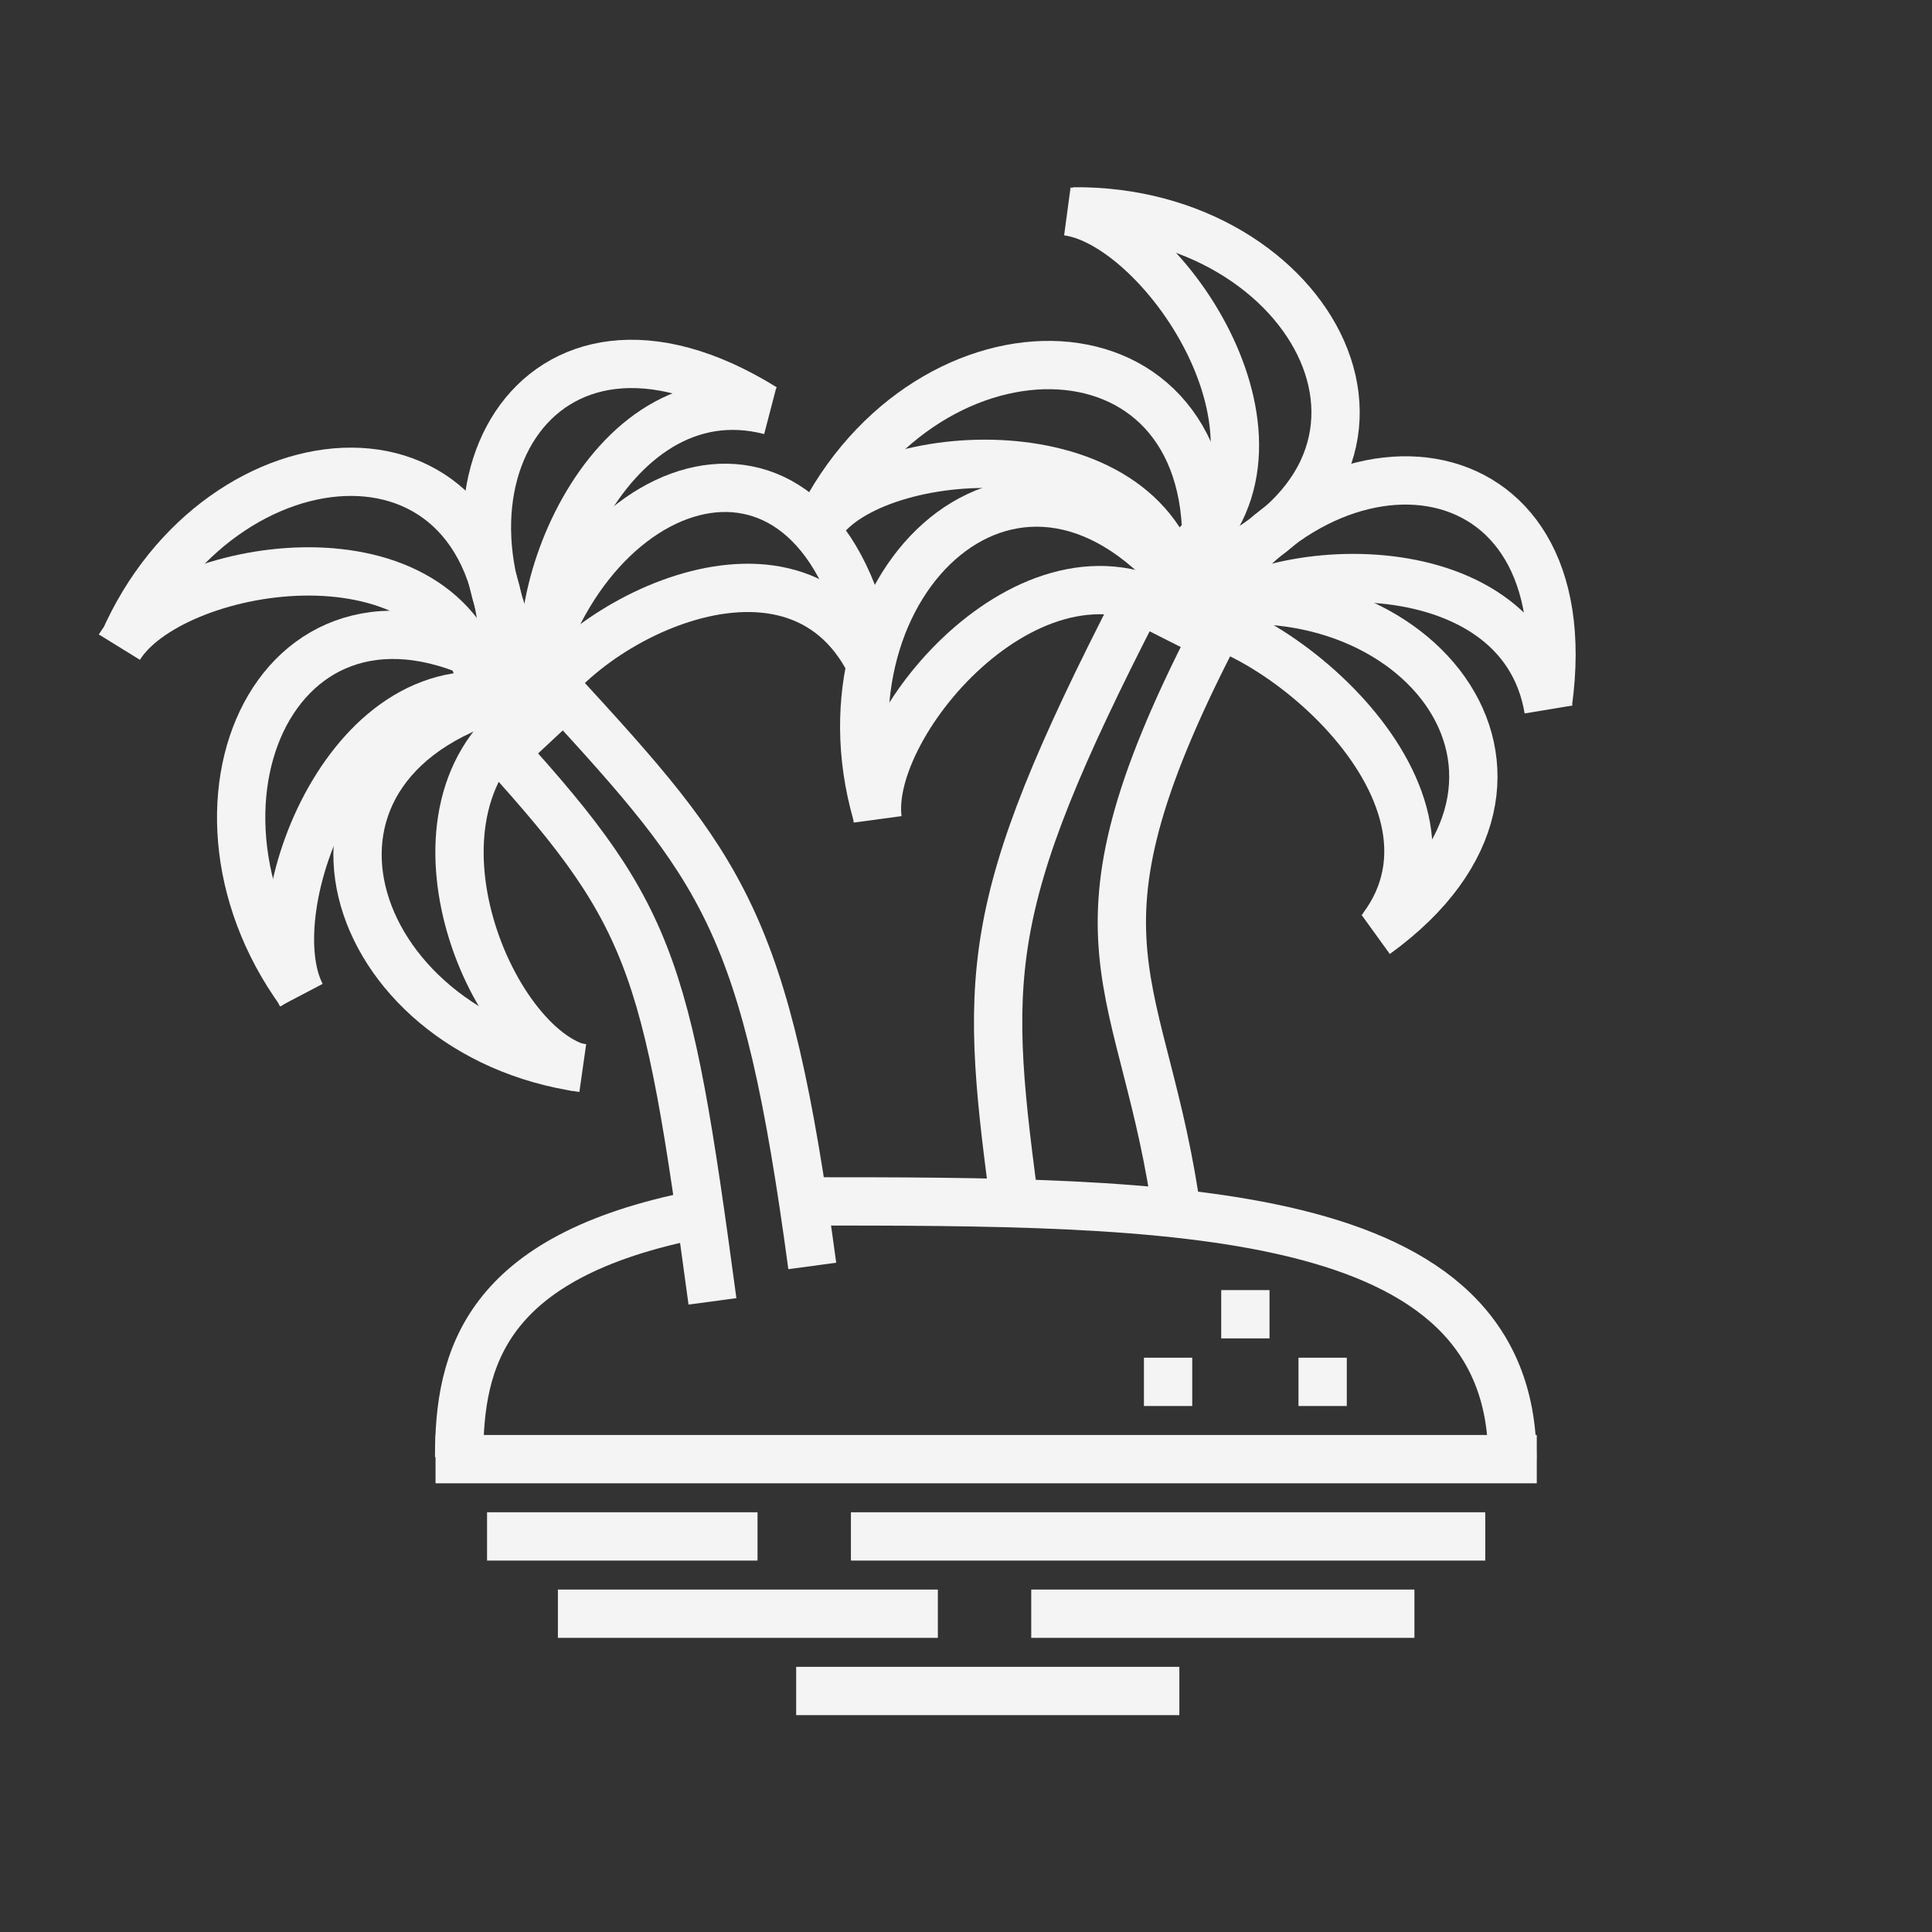<svg width="600" height="600" viewBox="0 0 600 600" fill="none" xmlns="http://www.w3.org/2000/svg">
<rect x="0" y="0" width="600" height="600" fill="#333333" stroke="none"/>
<rect x="135.76" y="446.151" width="341" height="14" fill="#F4F4F4" stroke="#F4F4F4"/>
<rect x="151.76" y="470.151" width="83" height="14" fill="#F4F4F4" stroke="#F4F4F4"/>
<rect x="264.76" y="470.151" width="196" height="14" fill="#F4F4F4" stroke="#F4F4F4"/>
<rect x="320.76" y="494.151" width="118" height="14" fill="#F4F4F4" stroke="#F4F4F4"/>
<rect x="247.76" y="518.151" width="118" height="14" fill="#F4F4F4" stroke="#F4F4F4"/>
<rect x="355.76" y="422.151" width="14" height="14" fill="#F4F4F4" stroke="#F4F4F4"/>
<rect x="403.76" y="422.151" width="14" height="14" fill="#F4F4F4" stroke="#F4F4F4"/>
<rect x="379.76" y="401.151" width="14" height="14" fill="#F4F4F4" stroke="#F4F4F4"/>
<rect x="173.76" y="494.151" width="117" height="14" fill="#F4F4F4" stroke="#F4F4F4"/>
<path d="M249.762 373.102C363.762 373.1 469.681 373.102 469.681 453.142" stroke="#F4F4F4" stroke-width="15"/>
<path d="M142.589 452.544C142.589 422.151 150.26 390.151 216.76 377.151" stroke="#F4F4F4" stroke-width="15"/>
<path d="M173.263 214.064C224.761 270.151 237.761 285.651 252.261 393.151M151.26 227.651C202.757 283.738 206.76 296.651 221.26 404.151" stroke="#F4F4F4" stroke-width="15"/>
<path d="M315.732 378.683C305.599 303.217 303.809 283.067 353.438 186.613M365.76 378.682C355.627 303.217 327.13 294.105 376.76 197.651" stroke="#F4F4F4" stroke-width="15"/>
<path d="M165.985 220.205C120.494 247.95 150.76 323.151 179.76 331.651" stroke="#F4F4F4" stroke-width="15"/>
<path d="M160.485 214.705C78.985 235.205 106.985 321.205 180.985 331.705" stroke="#F4F4F4" stroke-width="15"/>
<path d="M160.212 217.548C108.651 204.104 79.529 282.274 93.563 309.037" stroke="#F4F4F4" stroke-width="15"/>
<path d="M160.347 209.77C88.981 165.394 49.401 247.631 93.26 308.151" stroke="#F4F4F4" stroke-width="15"/>
<path d="M269.26 204.151C243.366 157.581 172.89 196.657 163.231 225.292" stroke="#F4F4F4" stroke-width="15"/>
<path d="M269.76 201.651C252.552 119.393 176.877 147.277 163.411 220.796" stroke="#F4F4F4" stroke-width="15"/>
<path d="M239.212 127.548C187.651 114.104 158.529 192.274 172.563 219.037" stroke="#F4F4F4" stroke-width="15"/>
<path d="M237.26 126.651C165.893 82.274 125.578 155.281 169.437 215.801" stroke="#F4F4F4" stroke-width="15"/>
<path d="M149.756 211.682C135.043 160.468 52.946 175.255 37.072 200.97" stroke="#F4F4F4" stroke-width="15"/>
<path d="M156.516 207.834C158.322 123.815 67.975 131.07 38.26 199.651" stroke="#F4F4F4" stroke-width="15"/>
<path d="M366.434 191.219C322.56 160.98 268.501 224.512 272.555 254.459" stroke="#F4F4F4" stroke-width="15"/>
<path d="M369.216 183.955C317.287 117.88 251.697 180.794 272.26 252.651" stroke="#F4F4F4" stroke-width="15"/>
<path d="M366.508 184.864C357.777 132.299 274.524 137.555 255.801 161.277" stroke="#F4F4F4" stroke-width="15"/>
<path d="M373.666 181.819C385.113 98.563 294.88 92.391 257.483 157.103" stroke="#F4F4F4" stroke-width="15"/>
<path d="M429.26 288.151C461.238 245.528 390.752 187.929 360.666 190.776" stroke="#F4F4F4" stroke-width="15"/>
<path d="M427.227 290.193C495.335 240.962 437.471 171.451 364.845 189.109" stroke="#F4F4F4" stroke-width="15"/>
<path d="M480.888 220.338C472.156 167.773 388.903 173.029 370.18 196.75" stroke="#F4F4F4" stroke-width="15"/>
<path d="M480.76 218.151C492.207 134.896 409.259 127.864 371.862 192.576" stroke="#F4F4F4" stroke-width="15"/>
<path d="M367.605 172.926C408.379 138.622 361.424 69.674 331.473 65.655" stroke="#F4F4F4" stroke-width="15"/>
<path d="M373.873 177.531C451.337 144.945 407.997 64.843 333.26 65.65" stroke="#F4F4F4" stroke-width="15"/>
<line x1="159.143" y1="231.168" x2="174.143" y2="217.168" stroke="#F4F4F4" stroke-width="15"/>
<line x1="355.642" y1="186.957" x2="373.956" y2="196.208" stroke="#F4F4F4" stroke-width="15"/>
</svg>
